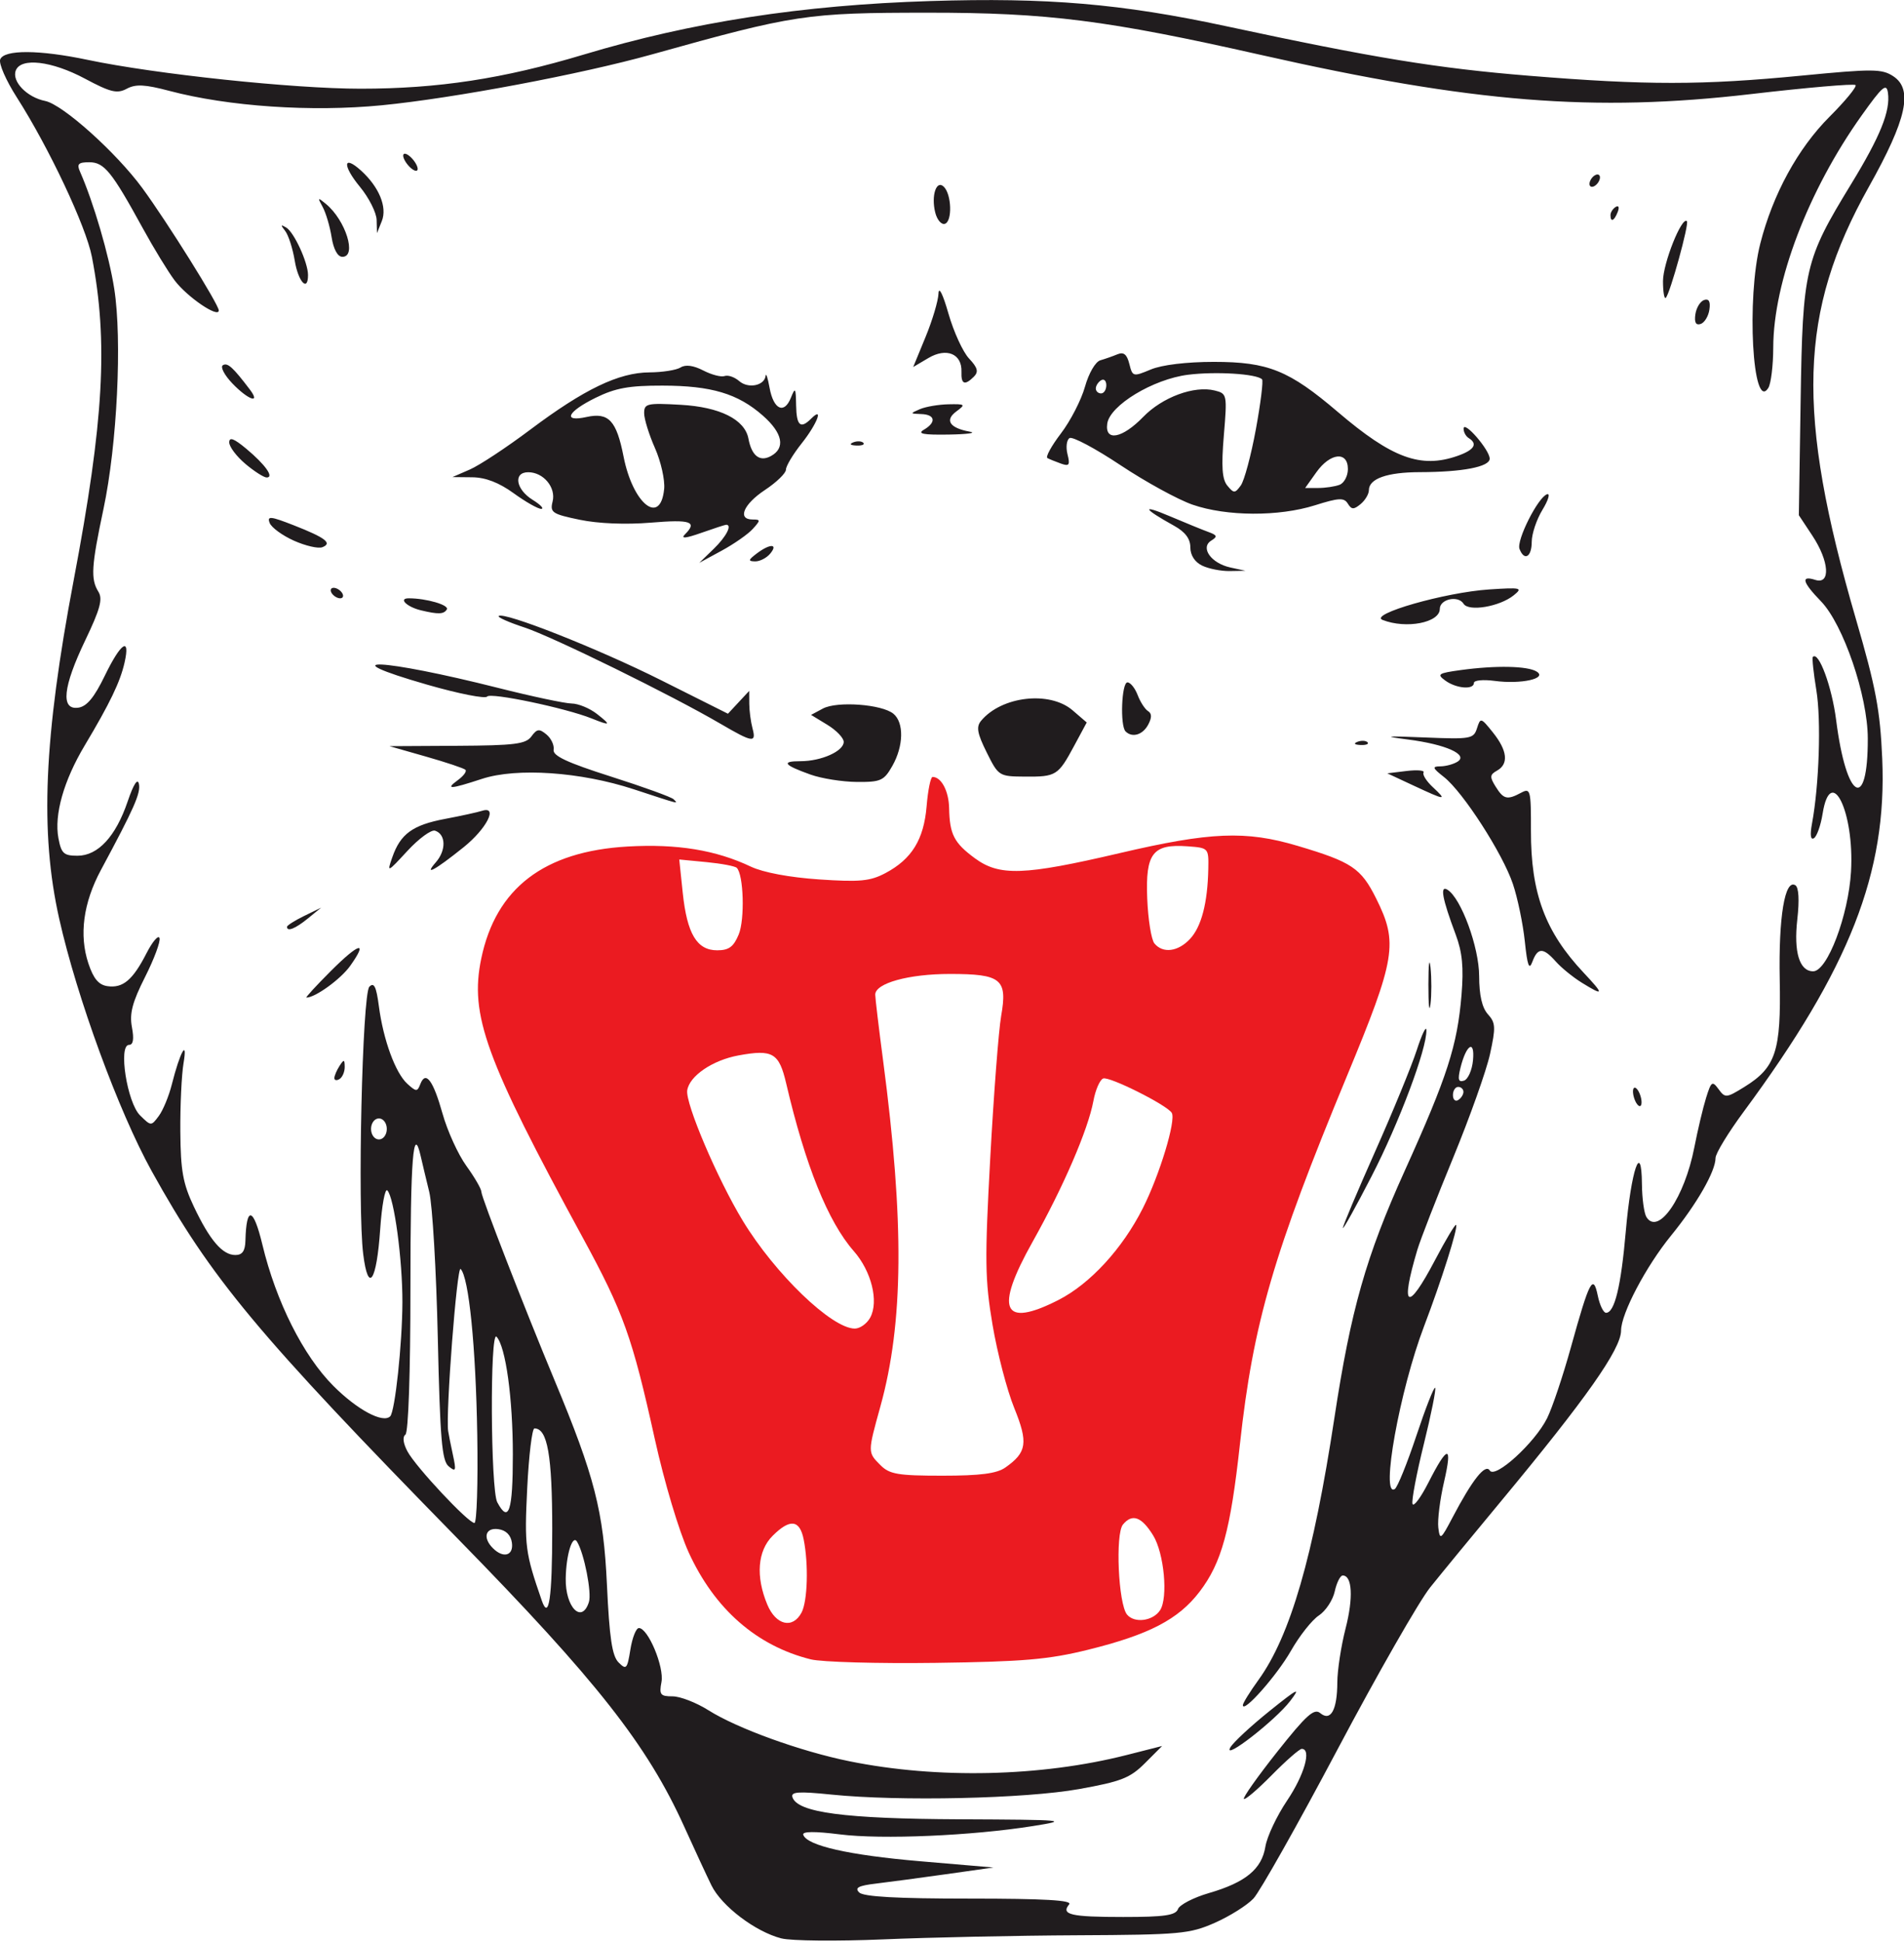 <?xml version="1.0" encoding="UTF-8" standalone="no"?>
<!-- Created with Inkscape (http://www.inkscape.org/) -->

<svg
   width="256"
   height="261"
   viewBox="0 0 67.733 69.056"
   version="1.1"
   id="svg5"
   inkscape:version="1.1 (c68e22c387, 2021-05-23)"
   sodipodi:docname="vikersund.svg"
   xmlns:inkscape="http://www.inkscape.org/namespaces/inkscape"
   xmlns:sodipodi="http://sodipodi.sourceforge.net/DTD/sodipodi-0.dtd"
   xmlns="http://www.w3.org/2000/svg"
   xmlns:svg="http://www.w3.org/2000/svg">
  <sodipodi:namedview
     id="namedview7"
     pagecolor="#ffffff"
     bordercolor="#666666"
     borderopacity="1.0"
     inkscape:pageshadow="2"
     inkscape:pageopacity="0.0"
     inkscape:pagecheckerboard="0"
     inkscape:document-units="mm"
     showgrid="false"
     units="px"
     inkscape:zoom="2.5273438"
     inkscape:cx="128"
     inkscape:cy="222.76352"
     inkscape:window-width="1920"
     inkscape:window-height="986"
     inkscape:window-x="-11"
     inkscape:window-y="-11"
     inkscape:window-maximized="1"
     inkscape:current-layer="layer1" />
  <defs
     id="defs2" />
  <g
     inkscape:label="Lag 1"
     inkscape:groupmode="layer"
     id="layer1">
    <g
       id="g57"
       transform="matrix(0.331,0,0,0.331,-1.226,-15.804)">
      <path
         style="display:inline;fill:#eb1b21;stroke-width:0.564"
         d="M 90.845,226.024 C 85.023,224.574 80.511,220.627 77.726,214.547 76.678,212.257 75.104,206.996 74.075,202.338 71.656,191.387 70.714,188.757 66.327,180.699 55.867,161.486 54.165,156.808 55.425,150.736 c 1.571,-7.565 6.753,-11.53 15.741,-12.043 5.309,-0.303 9.475,0.378 13.238,2.163 1.323,0.627 4.164,1.159 7.338,1.373 4.367,0.295 5.483,0.189 7.115,-0.675 2.842,-1.504 4.137,-3.609 4.436,-7.209 0.143,-1.72 0.431,-3.128 0.641,-3.128 0.937,0 1.74,1.518 1.776,3.358 0.056,2.808 0.526,3.727 2.751,5.368 2.655,1.959 5.272,1.868 15.575,-0.539 9.771,-2.283 13.545,-2.438 19.109,-0.786 5.858,1.74 6.833,2.393 8.469,5.677 2.367,4.75 2.095,6.406 -3.129,19.009 -7.919,19.104 -10.091,26.565 -11.515,39.548 -1.026,9.35 -1.968,12.796 -4.353,15.916 -2.264,2.963 -5.426,4.605 -11.99,6.226 -4.236,1.046 -6.956,1.28 -16.369,1.407 -6.209,0.084 -12.245,-0.086 -13.414,-0.377 z m -0.999,-5.022 c 0.653,-1.22 0.769,-5.18 0.232,-7.869 -0.425,-2.126 -1.475,-2.245 -3.342,-0.378 -1.617,1.617 -1.829,4.364 -0.568,7.382 0.928,2.221 2.726,2.644 3.678,0.866 z m 38.535,-0.254 c 0.881,-1.338 0.439,-6.13 -0.743,-8.042 -1.242,-2.01 -2.247,-2.373 -3.243,-1.172 -0.84,1.012 -0.499,8.55 0.437,9.678 0.796,0.959 2.782,0.699 3.548,-0.464 z m -16.631,-15.334 c 2.321,-1.626 2.476,-2.663 0.955,-6.406 -0.773,-1.901 -1.821,-5.92 -2.329,-8.931 -0.818,-4.84 -0.846,-6.913 -0.246,-17.914 0.373,-6.842 0.901,-13.71 1.172,-15.262 0.695,-3.968 0.026,-4.516 -5.51,-4.516 -4.428,0 -8.023,0.995 -8.023,2.221 0,0.37 0.382,3.57 0.849,7.11 2.283,17.308 2.197,28.143 -0.294,37.133 -1.376,4.964 -1.376,4.926 0.009,6.312 0.975,0.975 1.881,1.129 6.648,1.129 4.073,0 5.846,-0.229 6.769,-0.876 z M 97.235,189.297 c 0.931,-1.739 0.129,-4.971 -1.77,-7.134 -2.769,-3.153 -5.199,-9.18 -7.264,-18.011 -0.769,-3.289 -1.446,-3.688 -5.119,-3.016 -2.797,0.511 -5.286,2.206 -5.519,3.756 -0.211,1.402 3.245,9.514 5.959,13.989 3.473,5.726 9.577,11.604 12.052,11.604 0.563,0 1.311,-0.535 1.66,-1.188 z m 20.189,-1.866 c 3.422,-1.734 6.898,-5.504 9.105,-9.877 1.808,-3.581 3.592,-9.464 3.108,-10.248 -0.521,-0.843 -6.71,-3.943 -7.368,-3.69 -0.358,0.137 -0.832,1.223 -1.052,2.412 -0.574,3.093 -3.237,9.26 -6.54,15.141 -4.105,7.311 -3.235,9.294 2.747,6.263 z M 83.096,148.142 c 0.669,-1.615 0.53,-6.419 -0.207,-7.156 -0.185,-0.185 -1.652,-0.462 -3.259,-0.617 l -2.923,-0.281 0.373,3.569 c 0.462,4.416 1.521,6.187 3.7,6.187 1.261,0 1.765,-0.371 2.317,-1.703 z m 48.509,0.475 c 1.221,-1.311 1.887,-3.865 1.96,-7.521 0.045,-2.239 0.026,-2.259 -2.213,-2.424 -3.758,-0.277 -4.546,0.737 -4.351,5.594 0.09,2.259 0.439,4.439 0.775,4.843 0.912,1.099 2.542,0.89 3.83,-0.492 z"
         id="path65" />
      <path
         style="display:inline;fill:#201c1e;stroke-width:0.564"
         d="m 87.678,256.002 c -2.804,-0.724 -6.424,-3.473 -7.516,-5.706 -0.526,-1.075 -1.839,-3.908 -2.92,-6.296 C 73.269,235.22 67.837,228.314 52.906,213.063 31.309,191.001 26.413,185.123 19.998,173.552 16.456,167.161 11.971,154.925 10.068,146.458 7.977,137.157 8.411,127.018 11.628,110.052 14.866,92.972 15.344,84.469 13.58,75.338 12.946,72.054 8.962,63.602 5.493,58.179 4.351,56.394 3.556,54.572 3.726,54.13 c 0.409,-1.066 4.191,-1.048 9.386,0.044 7.32,1.54 22.102,3.102 29.35,3.102 8.331,0 15.336,-1.071 23.98,-3.667 11.642,-3.496 23.452,-5.319 37.256,-5.751 12.553,-0.393 20.506,0.283 31.755,2.697 15.909,3.415 22.694,4.525 32.577,5.329 12.632,1.028 18.608,1.025 29.346,-0.017 7.62,-0.739 8.581,-0.732 9.804,0.068 2.158,1.414 1.451,4.623 -2.621,11.882 -7.539,13.441 -7.861,24.248 -1.384,46.465 2.135,7.324 2.595,9.76 2.82,14.958 0.532,12.271 -3.49,22.522 -14.894,37.953 -1.661,2.248 -3.02,4.48 -3.02,4.961 0,1.433 -2.006,4.933 -4.777,8.335 -2.705,3.321 -5.368,8.376 -5.377,10.209 -0.01,2.002 -3.756,7.32 -12.967,18.411 -2.965,3.57 -6.362,7.701 -7.548,9.181 -1.187,1.479 -5.665,9.307 -9.952,17.395 -4.287,8.088 -8.356,15.302 -9.042,16.033 -0.686,0.73 -2.556,1.904 -4.155,2.609 -2.705,1.192 -3.736,1.285 -14.761,1.338 -6.519,0.031 -15.917,0.23 -20.884,0.442 -4.967,0.212 -9.889,0.164 -10.937,-0.107 z m 42.625,-3.148 c 0.179,-0.467 1.677,-1.242 3.329,-1.722 3.941,-1.146 5.676,-2.572 6.069,-4.99 0.174,-1.075 1.225,-3.303 2.335,-4.951 1.855,-2.754 2.647,-5.551 1.573,-5.551 -0.245,0 -1.69,1.264 -3.212,2.809 -1.522,1.545 -2.875,2.701 -3.007,2.569 -0.132,-0.132 1.48,-2.411 3.582,-5.063 3.126,-3.944 3.968,-4.702 4.624,-4.157 1.124,0.933 1.825,-0.33 1.836,-3.309 0.005,-1.294 0.405,-3.902 0.89,-5.795 0.844,-3.296 0.714,-5.681 -0.31,-5.681 -0.265,0 -0.651,0.771 -0.858,1.712 -0.207,0.942 -0.977,2.106 -1.711,2.587 -0.734,0.481 -2.082,2.187 -2.995,3.791 -1.51,2.653 -5.168,6.785 -5.168,5.839 0,-0.216 0.754,-1.433 1.675,-2.706 3.421,-4.722 5.904,-13.287 8.163,-28.157 1.761,-11.591 3.401,-17.356 7.55,-26.529 4.588,-10.144 5.662,-13.47 6.111,-18.909 0.244,-2.962 0.087,-4.587 -0.626,-6.491 -1.451,-3.87 -1.718,-5.329 -0.883,-4.812 1.466,0.906 3.399,6.176 3.405,9.284 0.004,2.051 0.314,3.401 0.942,4.094 0.828,0.914 0.854,1.41 0.225,4.278 -0.391,1.784 -2.175,6.799 -3.965,11.146 -1.789,4.346 -3.519,8.791 -3.843,9.878 -1.885,6.317 -1.085,6.787 1.897,1.113 1.147,-2.182 2.166,-3.885 2.266,-3.786 0.243,0.243 -1.57,5.98 -3.43,10.857 -2.633,6.902 -4.723,18.491 -3.161,17.525 0.286,-0.177 1.328,-2.748 2.316,-5.713 0.988,-2.966 1.898,-5.291 2.022,-5.166 0.124,0.124 -0.421,2.839 -1.211,6.032 -0.79,3.194 -1.339,6.093 -1.219,6.442 0.12,0.349 0.888,-0.68 1.706,-2.288 2.081,-4.087 2.614,-4.114 1.683,-0.085 -0.439,1.898 -0.716,4.114 -0.617,4.923 0.168,1.372 0.271,1.3 1.515,-1.068 2.143,-4.081 3.538,-5.842 4.015,-5.071 0.571,0.924 4.838,-2.965 6.161,-5.615 0.553,-1.108 1.709,-4.554 2.57,-7.659 1.983,-7.149 2.382,-7.913 2.879,-5.503 0.208,1.009 0.607,1.834 0.886,1.834 0.921,0 1.608,-2.832 2.122,-8.747 0.572,-6.586 1.692,-9.866 1.736,-5.082 0.014,1.552 0.233,3.148 0.486,3.547 1.277,2.012 4.094,-2.093 5.147,-7.498 0.363,-1.863 0.931,-4.257 1.263,-5.32 0.553,-1.77 0.666,-1.848 1.343,-0.922 0.704,0.963 0.834,0.952 2.76,-0.238 3.393,-2.097 3.963,-3.826 3.81,-11.559 -0.132,-6.703 0.55,-10.813 1.68,-10.115 0.366,0.226 0.444,1.594 0.21,3.661 -0.399,3.527 0.23,5.584 1.706,5.584 1.519,0 3.792,-5.992 4.066,-10.718 0.373,-6.437 -2.187,-11.634 -3.055,-6.203 -0.2,1.249 -0.618,2.428 -0.929,2.62 -0.361,0.223 -0.437,-0.345 -0.21,-1.565 0.77,-4.145 0.998,-11.114 0.469,-14.332 -0.306,-1.863 -0.477,-3.472 -0.378,-3.577 0.625,-0.663 2.05,3.197 2.505,6.788 1.09,8.596 3.419,9.94 3.401,1.964 -0.01,-4.572 -2.636,-12.257 -5.033,-14.73 -2.007,-2.071 -2.2,-2.805 -0.604,-2.298 1.667,0.529 1.495,-2.011 -0.322,-4.757 l -1.451,-2.193 0.192,-12.33 c 0.22,-14.124 0.445,-15.089 5.425,-23.241 3.142,-5.144 4.237,-7.859 3.958,-9.815 -0.153,-1.073 -0.596,-0.691 -2.823,2.434 -5.747,8.066 -9.486,17.874 -9.503,24.931 -0.005,1.937 -0.244,3.894 -0.532,4.349 -1.686,2.665 -2.365,-9.623 -0.858,-15.526 1.352,-5.297 4.038,-10.212 7.437,-13.611 1.705,-1.705 2.963,-3.237 2.795,-3.405 -0.168,-0.168 -5.208,0.266 -11.201,0.965 -16.927,1.972 -29.937,0.936 -52.665,-4.196 -16.563,-3.74 -22.957,-4.551 -35.842,-4.545 -13.049,0.005 -14.306,0.195 -29.633,4.479 -7.655,2.139 -21.321,4.712 -29.05,5.468 -7.547,0.739 -16.485,0.132 -22.836,-1.549 -2.621,-0.694 -3.609,-0.743 -4.573,-0.227 -1.038,0.555 -1.739,0.386 -4.497,-1.086 -3.562,-1.901 -6.885,-2.293 -7.428,-0.876 -0.451,1.175 1.197,2.882 3.159,3.275 1.881,0.376 7.631,5.531 10.443,9.363 2.662,3.627 8.215,12.51 8.215,13.142 0,0.869 -3.394,-1.437 -4.742,-3.222 -0.703,-0.931 -2.254,-3.471 -3.445,-5.644 -3.326,-6.066 -4.131,-7.056 -5.74,-7.056 -1.154,0 -1.348,0.192 -0.998,0.988 1.467,3.331 3.12,8.978 3.688,12.596 0.862,5.499 0.313,16.75 -1.156,23.669 -1.307,6.158 -1.391,7.536 -0.542,8.898 0.481,0.772 0.182,1.875 -1.411,5.198 -2.413,5.032 -2.671,7.524 -0.752,7.252 0.913,-0.13 1.712,-1.093 2.843,-3.426 1.733,-3.576 2.772,-4.266 2.126,-1.411 -0.469,2.069 -1.575,4.369 -4.277,8.89 -2.261,3.782 -3.301,7.449 -2.829,9.968 0.308,1.641 0.574,1.886 2.048,1.886 2.206,0 4.115,-2.065 5.395,-5.838 0.625,-1.841 1.069,-2.532 1.207,-1.879 0.208,0.983 -0.497,2.58 -4.079,9.242 -1.9,3.533 -2.365,6.995 -1.35,10.045 0.548,1.646 1.104,2.308 2.052,2.442 1.657,0.235 2.718,-0.659 4.191,-3.533 0.647,-1.263 1.278,-1.999 1.401,-1.636 0.124,0.363 -0.573,2.24 -1.548,4.171 -1.377,2.727 -1.693,3.936 -1.417,5.409 0.241,1.286 0.14,1.897 -0.313,1.897 -1.174,0 -0.205,6.205 1.184,7.573 1.183,1.166 1.199,1.167 2.018,0.064 0.454,-0.611 1.084,-2.135 1.399,-3.387 0.879,-3.489 1.72,-5.009 1.258,-2.275 -0.21,1.242 -0.365,4.544 -0.344,7.338 0.031,4.205 0.281,5.594 1.454,8.066 1.716,3.617 3.074,5.199 4.461,5.199 0.75,0 1.053,-0.434 1.081,-1.552 0.096,-3.763 0.857,-3.585 1.82,0.425 1.474,6.14 4.395,11.951 7.641,15.197 2.563,2.563 5.32,4.037 6.098,3.259 0.518,-0.518 1.298,-7.793 1.313,-12.248 0.015,-4.562 -0.891,-11.288 -1.621,-12.025 -0.247,-0.249 -0.591,1.621 -0.765,4.156 -0.388,5.665 -1.289,6.995 -1.826,2.697 -0.627,-5.022 -0.099,-27.976 0.661,-28.736 0.505,-0.504 0.746,-0.01 1.022,2.089 0.478,3.638 1.781,7.186 3.065,8.349 0.948,0.858 1.069,0.861 1.387,0.033 0.575,-1.497 1.382,-0.429 2.39,3.164 0.524,1.869 1.678,4.398 2.564,5.621 0.886,1.223 1.611,2.477 1.611,2.788 0,0.566 4.624,12.469 7.867,20.25 4.304,10.329 5.257,14.042 5.626,21.938 0.269,5.747 0.557,7.673 1.252,8.368 0.827,0.827 0.933,0.711 1.27,-1.397 0.202,-1.265 0.614,-2.3 0.914,-2.3 0.985,0 2.734,4.182 2.425,5.799 -0.26,1.361 -0.122,1.539 1.194,1.539 0.818,0 2.554,0.673 3.856,1.495 3.097,1.955 9.88,4.409 15.142,5.477 9.455,1.92 20.592,1.671 29.792,-0.666 l 3.823,-0.971 -1.844,1.844 c -1.595,1.595 -2.551,1.971 -7.088,2.784 -5.769,1.035 -19.31,1.335 -26.608,0.591 -3.537,-0.361 -4.382,-0.304 -4.19,0.282 0.542,1.649 5.587,2.317 17.934,2.373 11.488,0.052 11.91,0.091 7.902,0.728 -6.575,1.045 -16.234,1.46 -20.757,0.891 -2.692,-0.339 -4.042,-0.324 -3.919,0.043 0.389,1.166 4.911,2.191 12.541,2.843 l 7.902,0.675 -5.08,0.717 c -2.794,0.394 -6.19,0.849 -7.547,1.01 -1.884,0.223 -2.311,0.449 -1.806,0.953 0.46,0.46 4.06,0.661 11.87,0.661 8.037,0 11.066,0.174 10.701,0.616 -0.914,1.109 0.155,1.359 5.803,1.359 4.435,0 5.634,-0.173 5.894,-0.849 z m 5.625,-17.359 c 0.297,-0.531 2.184,-2.286 4.192,-3.9 3.096,-2.487 3.437,-2.654 2.24,-1.092 -1.594,2.08 -7.266,6.482 -6.432,4.992 z m 12.105,-55.822 c -0.016,-0.203 1.537,-3.886 3.45,-8.184 1.914,-4.298 3.932,-9.211 4.485,-10.919 0.553,-1.707 1.019,-2.673 1.036,-2.146 0.063,1.976 -2.936,9.969 -5.887,15.692 -1.681,3.26 -3.069,5.76 -3.085,5.557 z m 31.354,-13.798 c -0.201,-0.523 -0.238,-1.079 -0.083,-1.234 0.155,-0.155 0.447,0.146 0.647,0.67 0.201,0.523 0.238,1.079 0.083,1.234 -0.155,0.155 -0.447,-0.146 -0.647,-0.67 z M 39.639,163.566 c 0.005,-0.251 0.255,-0.838 0.556,-1.303 0.472,-0.73 0.548,-0.715 0.556,0.108 0.005,0.525 -0.245,1.111 -0.556,1.303 -0.31,0.192 -0.561,0.143 -0.556,-0.108 z M 157.22,153.514 c 0.002,-2.173 0.105,-2.993 0.227,-1.822 0.122,1.171 0.12,2.949 -0.005,3.951 -0.125,1.002 -0.225,0.044 -0.222,-2.129 z M 39.234,152.096 c 3.07,-3.07 4.076,-3.348 2.107,-0.582 -1.014,1.425 -3.755,3.411 -4.706,3.411 -0.126,0 1.043,-1.273 2.599,-2.829 z m 134.452,1.214 c -0.931,-0.575 -2.177,-1.59 -2.769,-2.256 -1.36,-1.531 -1.949,-1.526 -2.521,0.021 -0.349,0.944 -0.538,0.434 -0.813,-2.192 -0.197,-1.883 -0.773,-4.659 -1.282,-6.169 -1.099,-3.269 -5.357,-9.873 -7.402,-11.481 -1.252,-0.985 -1.306,-1.144 -0.39,-1.152 0.585,-0.005 1.416,-0.231 1.846,-0.504 1.193,-0.755 -1.262,-1.856 -5.297,-2.376 -2.84,-0.366 -2.547,-0.402 1.809,-0.223 4.902,0.201 5.217,0.145 5.578,-0.992 0.37,-1.167 0.425,-1.153 1.716,0.462 1.555,1.944 1.708,3.38 0.434,4.093 -0.778,0.435 -0.799,0.677 -0.146,1.721 0.853,1.367 1.237,1.457 2.746,0.65 0.993,-0.531 1.056,-0.285 1.047,4.092 -0.014,6.706 1.52,10.838 5.658,15.241 2.244,2.387 2.208,2.563 -0.215,1.066 z M 34.55,147.32 c 0,-0.147 0.826,-0.671 1.834,-1.163 l 1.834,-0.895 -1.411,1.15 c -1.359,1.108 -2.258,1.469 -2.258,0.908 z m 11.32,-7.48 c 0.873,-2.503 2.182,-3.455 5.653,-4.111 1.686,-0.318 3.489,-0.712 4.006,-0.875 1.736,-0.546 0.469,1.936 -2,3.917 -3.095,2.483 -4.328,3.151 -2.984,1.617 1.131,-1.291 1.089,-3.006 -0.083,-3.396 -0.406,-0.135 -1.742,0.841 -2.969,2.17 -2.173,2.354 -2.215,2.371 -1.624,0.677 z m 25.934,-7.3 c -5.692,-1.868 -12.56,-2.338 -16.296,-1.116 -3.463,1.133 -3.995,1.158 -2.58,0.123 0.602,-0.44 0.962,-0.934 0.799,-1.096 -0.163,-0.163 -2.067,-0.8 -4.232,-1.417 l -3.937,-1.122 7.276,-0.04 c 6.187,-0.034 7.381,-0.185 7.982,-1.007 0.6,-0.821 0.845,-0.852 1.622,-0.207 0.503,0.418 0.848,1.153 0.767,1.635 -0.111,0.655 1.441,1.381 6.171,2.888 3.476,1.107 6.502,2.204 6.726,2.436 0.499,0.519 0.799,0.594 -4.297,-1.078 z m 83.82,-0.394 -2.822,-1.316 2.077,-0.252 c 1.142,-0.138 1.962,-0.066 1.822,0.161 -0.14,0.227 0.306,0.936 0.993,1.575 1.569,1.462 1.396,1.448 -2.069,-0.168 z m -64.812,-1.182 c -2.885,-1.029 -3.188,-1.438 -1.066,-1.438 2.228,0 4.636,-1.077 4.636,-2.074 0,-0.42 -0.79,-1.245 -1.755,-1.832 l -1.755,-1.068 1.273,-0.681 c 1.528,-0.818 6.351,-0.461 7.581,0.56 1.151,0.955 1.096,3.47 -0.122,5.611 -0.9,1.581 -1.24,1.734 -3.81,1.714 -1.552,-0.012 -3.794,-0.368 -4.981,-0.791 z m 18.938,-2.38 c -1.02,-2.05 -1.144,-2.747 -0.606,-3.396 2.201,-2.652 7.375,-3.246 9.836,-1.128 l 1.519,1.307 -1.347,2.501 c -1.729,3.211 -1.931,3.338 -5.298,3.315 -2.782,-0.019 -2.841,-0.056 -4.105,-2.599 z m 39.842,-1.137 c 0.407,-0.163 0.894,-0.143 1.082,0.044 0.188,0.188 -0.146,0.321 -0.741,0.296 -0.658,-0.027 -0.791,-0.161 -0.341,-0.341 z m -68.474,-1.952 c -5.218,-3.054 -18.035,-9.346 -21.062,-10.34 -1.65,-0.541 -2.893,-1.091 -2.762,-1.222 0.518,-0.518 10.671,3.491 17.461,6.894 l 7.184,3.6 1.142,-1.226 1.142,-1.226 0.008,1.376 c 0.004,0.757 0.161,1.948 0.348,2.646 0.428,1.597 0.029,1.539 -3.46,-0.503 z m 43.556,0.832 c -0.609,-0.609 -0.43,-5.268 0.202,-5.268 0.318,0 0.81,0.61 1.094,1.356 0.284,0.746 0.786,1.523 1.116,1.728 0.419,0.259 0.423,0.703 0.015,1.466 -0.585,1.094 -1.717,1.429 -2.428,0.718 z m -57.385,-1.392 c -2.783,-1.12 -10.896,-2.819 -11.23,-2.352 -0.187,0.262 -3.074,-0.309 -6.416,-1.269 -10.708,-3.078 -4.929,-2.821 7.594,0.338 3.63,0.916 7.186,1.67 7.902,1.677 0.717,0.007 1.938,0.509 2.714,1.116 1.577,1.234 1.484,1.314 -0.564,0.489 z m 91.747,-4.07 c -0.935,-0.684 -0.771,-0.795 1.664,-1.129 3.767,-0.516 7.193,-0.447 8.159,0.164 1.182,0.747 -1.681,1.381 -4.52,1 -1.223,-0.164 -2.224,-0.068 -2.224,0.212 0,0.767 -1.901,0.614 -3.079,-0.248 z m -6.737,-6.513 c -1.538,-0.604 6.715,-2.965 11.458,-3.278 3.432,-0.226 3.636,-0.178 2.635,0.629 -1.518,1.224 -4.852,1.785 -5.394,0.908 -0.576,-0.931 -2.552,-0.503 -2.552,0.553 0,1.483 -3.616,2.181 -6.147,1.187 z M 48.944,113.318 c -1.52,-0.366 -2.46,-1.291 -1.312,-1.291 1.902,0 4.383,0.726 4.092,1.198 -0.322,0.521 -0.918,0.541 -2.78,0.093 z m -9.596,-1.855 c -0.192,-0.31 -0.095,-0.564 0.216,-0.564 0.31,0 0.721,0.254 0.913,0.564 0.192,0.31 0.095,0.564 -0.216,0.564 -0.31,0 -0.721,-0.254 -0.913,-0.564 z m 93.557,-2.947 c -0.793,-0.382 -1.27,-1.12 -1.27,-1.964 0,-0.924 -0.549,-1.655 -1.736,-2.313 -3.348,-1.855 -3.597,-2.355 -0.522,-1.052 1.707,0.724 3.605,1.499 4.218,1.721 0.931,0.339 0.977,0.49 0.282,0.923 -1.204,0.751 -0.007,2.433 2.052,2.882 l 1.633,0.357 -1.693,0.029 c -0.931,0.016 -2.265,-0.247 -2.963,-0.584 z m -52.493,-1.804 c 1.345,-1.303 2.01,-2.587 1.341,-2.587 -0.116,0 -1.32,0.391 -2.676,0.87 -1.68,0.593 -2.242,0.647 -1.764,0.169 1.373,-1.373 0.642,-1.625 -3.674,-1.265 -2.674,0.223 -5.636,0.103 -7.621,-0.309 -2.973,-0.617 -3.219,-0.782 -2.923,-1.964 0.379,-1.508 -0.985,-3.145 -2.62,-3.145 -1.63,0 -1.342,1.839 0.464,2.959 0.854,0.529 1.273,0.969 0.931,0.977 -0.341,0.008 -1.673,-0.747 -2.958,-1.678 -1.583,-1.147 -3.023,-1.7 -4.459,-1.715 l -2.122,-0.022 1.869,-0.812 c 1.028,-0.446 3.949,-2.373 6.491,-4.281 5.794,-4.348 9.515,-6.137 12.807,-6.155 1.397,-0.008 2.906,-0.246 3.353,-0.529 0.528,-0.334 1.384,-0.22 2.437,0.325 0.893,0.462 1.924,0.73 2.291,0.597 0.367,-0.134 1.075,0.111 1.573,0.544 0.971,0.843 2.715,0.492 2.837,-0.571 0.041,-0.355 0.231,0.224 0.423,1.286 0.423,2.339 1.568,2.879 2.29,1.08 0.471,-1.176 0.532,-1.091 0.564,0.799 0.037,2.204 0.468,2.587 1.616,1.439 1.392,-1.392 0.642,0.566 -1.016,2.653 -0.931,1.172 -1.693,2.443 -1.693,2.825 0,0.382 -1.016,1.366 -2.258,2.188 -2.31,1.529 -2.996,3.171 -1.324,3.171 0.864,0 0.865,0.076 0.013,1.017 -0.506,0.56 -2.006,1.607 -3.333,2.328 l -2.412,1.31 1.552,-1.504 z m -5.328,-6.422 c 0.097,-0.975 -0.348,-2.956 -0.988,-4.403 -0.64,-1.446 -1.163,-3.134 -1.163,-3.751 0,-1.032 0.311,-1.103 3.933,-0.899 4.21,0.238 6.887,1.575 7.275,3.634 0.348,1.846 1.208,2.521 2.397,1.884 1.61,-0.862 1.293,-2.478 -0.858,-4.366 -2.684,-2.357 -5.52,-3.203 -10.773,-3.213 -3.606,-0.007 -5.056,0.257 -7.197,1.311 -3.045,1.499 -3.576,2.635 -0.965,2.061 2.375,-0.522 3.213,0.376 3.977,4.258 1.001,5.089 3.967,7.457 4.36,3.483 z m 9.951,6.922 c 1.426,-1.079 2.345,-1.067 1.444,0.018 -0.386,0.466 -1.116,0.839 -1.621,0.829 -0.772,-0.015 -0.743,-0.15 0.177,-0.847 z m 81.978,-0.489 c -0.351,-0.915 1.984,-5.55 2.96,-5.876 0.363,-0.121 0.141,0.631 -0.493,1.67 -0.634,1.039 -1.153,2.588 -1.154,3.442 -0.002,1.636 -0.8,2.1 -1.313,0.763 z M 35.288,105.833 c -1.243,-0.556 -2.414,-1.414 -2.603,-1.906 -0.293,-0.763 0.089,-0.725 2.595,0.257 3.406,1.334 4.178,1.928 3.064,2.355 -0.438,0.168 -1.814,-0.149 -3.057,-0.706 z m 96.594,-3.862 c -1.571,-0.543 -5.063,-2.456 -7.759,-4.249 -2.696,-1.794 -5.158,-3.104 -5.47,-2.91 -0.313,0.193 -0.412,0.974 -0.221,1.734 0.294,1.171 0.186,1.325 -0.703,1.007 -0.578,-0.207 -1.232,-0.473 -1.454,-0.592 -0.222,-0.119 0.433,-1.312 1.455,-2.652 1.022,-1.339 2.183,-3.593 2.579,-5.009 0.406,-1.451 1.125,-2.69 1.649,-2.842 0.511,-0.148 1.342,-0.439 1.847,-0.648 0.668,-0.276 1.015,0.005 1.273,1.035 0.346,1.379 0.404,1.394 2.309,0.598 1.188,-0.496 3.846,-0.817 6.776,-0.817 5.828,0 8.079,0.909 13.324,5.382 5.822,4.965 8.905,6.098 12.85,4.723 1.809,-0.631 2.228,-1.293 1.213,-1.92 -0.31,-0.192 -0.556,-0.651 -0.547,-1.021 0.024,-0.91 2.804,2.299 2.804,3.236 0,0.877 -2.919,1.439 -7.516,1.447 -3.502,0.007 -5.466,0.701 -5.466,1.933 0,0.417 -0.4,1.09 -0.89,1.496 -0.736,0.611 -0.973,0.603 -1.374,-0.046 -0.409,-0.662 -0.959,-0.634 -3.534,0.177 -3.894,1.227 -9.49,1.2 -13.146,-0.063 z m 6.795,-8.099 c 0.515,-2.804 0.814,-5.222 0.663,-5.373 -0.592,-0.592 -4.971,-0.863 -7.948,-0.491 -3.75,0.469 -8.407,3.283 -8.687,5.25 -0.278,1.955 1.61,1.604 3.86,-0.716 2.061,-2.127 5.493,-3.393 7.697,-2.84 1.32,0.331 1.34,0.429 0.973,4.827 -0.281,3.37 -0.186,4.716 0.382,5.399 0.695,0.837 0.811,0.835 1.439,-0.024 0.376,-0.514 1.105,-3.229 1.62,-6.033 z m 8.998,5.959 c 0.491,-0.188 0.893,-0.95 0.893,-1.693 0,-1.944 -1.895,-1.752 -3.387,0.343 l -1.206,1.693 h 1.403 c 0.772,0 1.805,-0.154 2.296,-0.343 z M 122.604,89.134 c 0,-0.484 -0.254,-0.723 -0.564,-0.531 -0.31,0.192 -0.564,0.588 -0.564,0.88 0,0.292 0.254,0.531 0.564,0.531 0.31,0 0.564,-0.396 0.564,-0.88 z m -92.526,8.45 c -0.955,-0.804 -1.737,-1.842 -1.737,-2.308 0,-0.612 0.508,-0.422 1.834,0.685 2.05,1.711 3.024,3.085 2.188,3.085 -0.302,0 -1.331,-0.658 -2.286,-1.461 z m 65.326,-2.311 c 0.407,-0.163 0.894,-0.143 1.082,0.045 0.188,0.188 -0.146,0.321 -0.741,0.296 -0.658,-0.027 -0.791,-0.161 -0.341,-0.341 z m 7.585,-1.353 c 1.374,-0.8 1.233,-1.64 -0.282,-1.688 -1.212,-0.038 -1.218,-0.062 -0.141,-0.525 0.621,-0.267 2.003,-0.503 3.071,-0.525 1.817,-0.037 1.871,0.013 0.847,0.769 -1.274,0.94 -0.713,1.784 1.444,2.171 0.776,0.139 -0.24,0.28 -2.258,0.313 -2.741,0.045 -3.419,-0.086 -2.681,-0.516 z M 28.683,88.947 c -0.86,-0.897 -1.322,-1.78 -1.028,-1.962 0.502,-0.31 1.077,0.207 2.897,2.606 1.218,1.606 -0.174,1.126 -1.869,-0.644 z M 107.036,87.689 c 0.072,-1.93 -1.601,-2.629 -3.545,-1.481 l -1.641,0.969 1.332,-3.239 c 0.733,-1.781 1.356,-3.874 1.385,-4.65 0.032,-0.831 0.471,0.051 1.07,2.145 0.559,1.956 1.555,4.129 2.214,4.83 0.927,0.987 1.045,1.426 0.524,1.948 -0.986,0.985 -1.39,0.828 -1.339,-0.523 z m 78.878,-6.176 c 0.104,-0.709 0.527,-1.4 0.942,-1.537 0.512,-0.169 0.693,0.165 0.564,1.04 -0.104,0.709 -0.527,1.4 -0.942,1.537 -0.512,0.169 -0.693,-0.165 -0.564,-1.04 z m -3.48,-3.563 c 0,-1.913 2.024,-6.985 2.569,-6.439 0.263,0.263 -1.805,7.768 -2.269,8.231 -0.165,0.165 -0.3,-0.641 -0.3,-1.792 z M 35.383,75.762 c -0.218,-1.319 -0.684,-2.765 -1.037,-3.213 -0.503,-0.639 -0.477,-0.715 0.121,-0.354 0.85,0.512 2.341,3.761 2.341,5.101 0,1.864 -1.052,0.732 -1.425,-1.534 z m 3.96,-2.54 c -0.186,-1.164 -0.62,-2.625 -0.963,-3.246 -0.567,-1.026 -0.536,-1.056 0.35,-0.323 2.132,1.762 3.355,5.686 1.772,5.686 -0.512,0 -0.948,-0.796 -1.16,-2.117 z m 4.839,-1.847 c -0.02,-0.783 -0.827,-2.384 -1.794,-3.557 -1.901,-2.306 -1.82,-3.498 0.119,-1.744 1.934,1.751 2.832,3.927 2.235,5.417 l -0.524,1.307 z m 60.037,-0.793 c -0.457,-1.82 0.128,-3.566 0.928,-2.766 0.832,0.832 0.919,3.69 0.121,3.973 -0.377,0.134 -0.848,-0.41 -1.049,-1.207 z m 72.571,0.274 c 0,-0.292 0.251,-0.686 0.558,-0.876 0.32,-0.198 0.415,0.029 0.222,0.531 -0.375,0.978 -0.78,1.157 -0.78,0.345 z m -2.258,-3.353 c 0,-0.31 0.254,-0.721 0.564,-0.913 0.31,-0.192 0.564,-0.095 0.564,0.216 0,0.31 -0.254,0.721 -0.564,0.913 -0.31,0.192 -0.564,0.095 -0.564,-0.216 z M 47.532,65.461 c -0.399,-0.481 -0.598,-1.001 -0.443,-1.156 0.155,-0.155 0.609,0.111 1.008,0.592 0.399,0.481 0.598,1.001 0.443,1.156 -0.155,0.155 -0.609,-0.111 -1.008,-0.592 z M 66.997,219.864 c 0.32,-1.009 -0.51,-5.231 -1.275,-6.481 -0.494,-0.808 -1.173,1.389 -1.217,3.942 -0.054,3.111 1.732,4.932 2.492,2.54 z m -3.942,-7.789 c 0,-7.972 -0.509,-10.865 -1.912,-10.865 -0.253,0 -0.603,2.899 -0.778,6.441 -0.306,6.215 -0.216,6.907 1.563,12.044 0.765,2.208 1.126,-0.238 1.126,-7.62 z m -4.335,1.411 c -0.116,-0.816 -0.634,-1.334 -1.45,-1.45 -1.396,-0.198 -1.719,0.917 -0.593,2.043 1.126,1.126 2.241,0.803 2.043,-0.593 z m -3.723,-11.571 c -0.157,-9.531 -0.902,-16.948 -1.79,-17.835 -0.392,-0.392 -1.61,15.46 -1.338,17.412 0.043,0.31 0.271,1.453 0.506,2.54 0.378,1.744 0.325,1.891 -0.449,1.255 -0.73,-0.6 -0.926,-2.912 -1.171,-13.829 -0.162,-7.21 -0.575,-14.251 -0.917,-15.648 -0.342,-1.397 -0.752,-3.111 -0.91,-3.81 -0.816,-3.595 -1.114,0.17 -1.114,14.112 0,9.11 -0.219,15.538 -0.538,15.767 -0.33,0.237 -0.244,0.936 0.22,1.803 0.891,1.666 6.528,7.688 7.197,7.689 0.253,3e-4 0.39,-4.254 0.304,-9.454 z m 3.825,2.144 c 0,-6.091 -0.768,-11.651 -1.754,-12.7 -0.72,-0.765 -0.642,16.439 0.08,17.789 1.233,2.304 1.673,0.965 1.673,-5.089 z M 45.275,169.036 c 0,-0.627 -0.376,-1.129 -0.847,-1.129 -0.47,0 -0.847,0.502 -0.847,1.129 0,0.627 0.376,1.129 0.847,1.129 0.47,0 0.847,-0.502 0.847,-1.129 z m 115.711,-3.984 c 0,-0.292 -0.254,-0.531 -0.564,-0.531 -0.31,0 -0.564,0.396 -0.564,0.88 0,0.484 0.254,0.723 0.564,0.531 0.31,-0.192 0.564,-0.588 0.564,-0.88 z m 1.028,-3.397 c 0.214,-2.278 -0.725,-1.706 -1.35,0.823 -0.31,1.254 -0.222,1.567 0.383,1.368 0.432,-0.142 0.867,-1.128 0.967,-2.19 z"
         id="path59" />
    </g>
  </g>
</svg>
